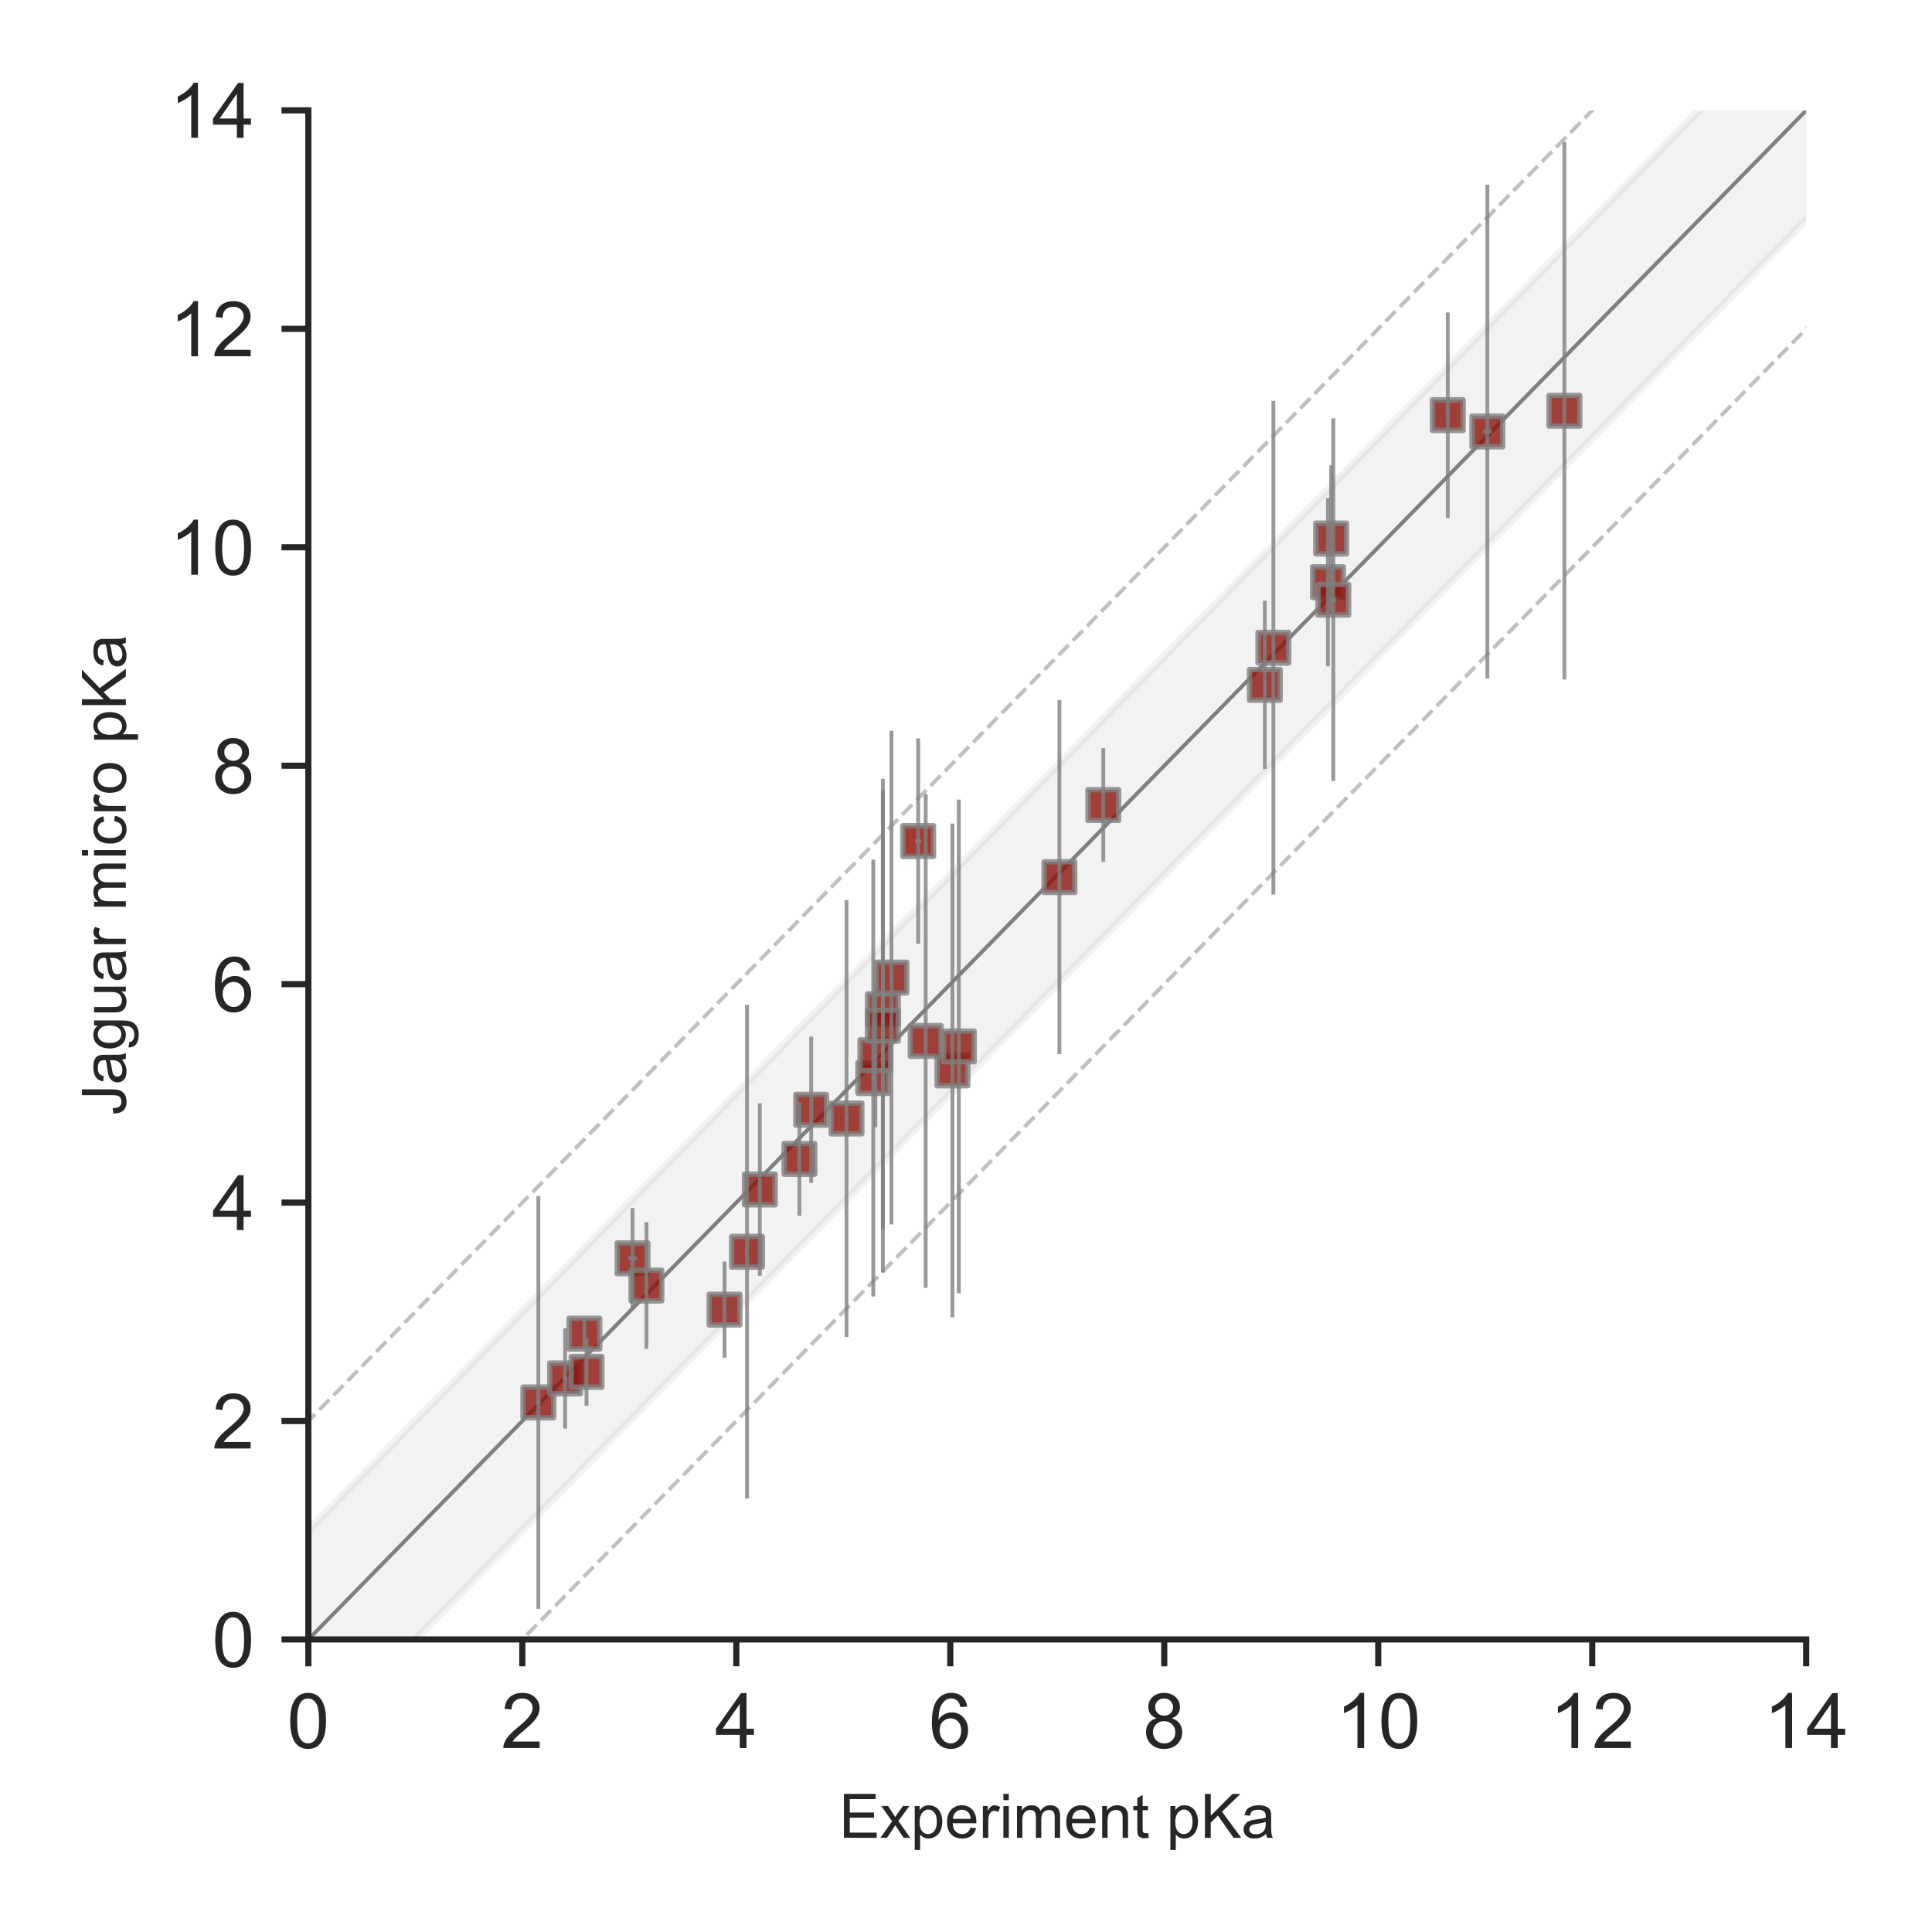 <?xml version="1.0" encoding="utf-8" standalone="no"?>
<!DOCTYPE svg PUBLIC "-//W3C//DTD SVG 1.1//EN"
  "http://www.w3.org/Graphics/SVG/1.1/DTD/svg11.dtd">
<!-- Created with matplotlib (http://matplotlib.org/) -->
<svg height="252pt" version="1.1" viewBox="0 0 252 252" width="252pt" xmlns="http://www.w3.org/2000/svg" xmlns:xlink="http://www.w3.org/1999/xlink">
 <defs>
  <style type="text/css">
*{stroke-linecap:butt;stroke-linejoin:round;}
  </style>
 </defs>
 <g id="figure_1">
  <g id="patch_1">
   <path d="M 0 252 
L 252 252 
L 252 0 
L 0 0 
z
" style="fill:#ffffff;"/>
  </g>
  <g id="axes_1">
   <g id="patch_2">
    <path d="M 40.22 213.843 
L 235.59 213.843 
L 235.59 14.4 
L 40.22 14.4 
z
" style="fill:#ffffff;"/>
   </g>
   <g id="line2d_1">
    <path clip-path="url(#pa2c36eb0a0)" d="M 1.862 253 
L 250.676 -1 
" style="fill:none;opacity:0.5;stroke:#000000;stroke-linecap:round;stroke-width:0.5;"/>
   </g>
   <g id="line2d_2">
    <path clip-path="url(#pa2c36eb0a0)" d="M -1 227.43 
L 222.766 -1 
" style="fill:none;opacity:0.5;stroke:#808080;stroke-dasharray:1.85,0.8;stroke-dashoffset:0;stroke-width:0.5;"/>
   </g>
   <g id="line2d_3">
    <path clip-path="url(#pa2c36eb0a0)" d="M 29.772 253 
L 253 25.119 
" style="fill:none;opacity:0.5;stroke:#808080;stroke-dasharray:1.85,0.8;stroke-dashoffset:0;stroke-width:0.5;"/>
   </g>
   <g id="PathCollection_1">
    <defs>
     <path d="M -2 2 
L 2 2 
L 2 -2 
L -2 -2 
z
" id="me12e7c50c7" style="stroke:#808080;stroke-opacity:0.8;stroke-width:0.7;"/>
    </defs>
    <g clip-path="url(#pa2c36eb0a0)">
     <use style="fill:#8c0800;fill-opacity:0.8;stroke:#808080;stroke-opacity:0.8;stroke-width:0.7;" x="173.211" xlink:href="#me12e7c50c7" y="75.942"/>
     <use style="fill:#8c0800;fill-opacity:0.8;stroke:#808080;stroke-opacity:0.8;stroke-width:0.7;" x="110.414" xlink:href="#me12e7c50c7" y="145.89"/>
     <use style="fill:#8c0800;fill-opacity:0.8;stroke:#808080;stroke-opacity:0.8;stroke-width:0.7;" x="138.184" xlink:href="#me12e7c50c7" y="114.406"/>
     <use style="fill:#8c0800;fill-opacity:0.8;stroke:#808080;stroke-opacity:0.8;stroke-width:0.7;" x="124.229" xlink:href="#me12e7c50c7" y="139.621"/>
     <use style="fill:#8c0800;fill-opacity:0.8;stroke:#808080;stroke-opacity:0.8;stroke-width:0.7;" x="104.273" xlink:href="#me12e7c50c7" y="151.161"/>
     <use style="fill:#8c0800;fill-opacity:0.8;stroke:#808080;stroke-opacity:0.8;stroke-width:0.7;" x="82.504" xlink:href="#me12e7c50c7" y="164.124"/>
     <use style="fill:#8c0800;fill-opacity:0.8;stroke:#808080;stroke-opacity:0.8;stroke-width:0.7;" x="204.052" xlink:href="#me12e7c50c7" y="53.576"/>
     <use style="fill:#8c0800;fill-opacity:0.8;stroke:#808080;stroke-opacity:0.8;stroke-width:0.7;" x="125.066" xlink:href="#me12e7c50c7" y="136.487"/>
     <use style="fill:#8c0800;fill-opacity:0.8;stroke:#808080;stroke-opacity:0.8;stroke-width:0.7;" x="99.11" xlink:href="#me12e7c50c7" y="155.149"/>
     <use style="fill:#8c0800;fill-opacity:0.8;stroke:#808080;stroke-opacity:0.8;stroke-width:0.7;" x="115.158" xlink:href="#me12e7c50c7" y="131.644"/>
     <use style="fill:#8c0800;fill-opacity:0.8;stroke:#808080;stroke-opacity:0.8;stroke-width:0.7;" x="166.094" xlink:href="#me12e7c50c7" y="84.49"/>
     <use style="fill:#8c0800;fill-opacity:0.8;stroke:#808080;stroke-opacity:0.8;stroke-width:0.7;" x="94.505" xlink:href="#me12e7c50c7" y="170.82"/>
     <use style="fill:#8c0800;fill-opacity:0.8;stroke:#808080;stroke-opacity:0.8;stroke-width:0.7;" x="113.902" xlink:href="#me12e7c50c7" y="140.619"/>
     <use style="fill:#8c0800;fill-opacity:0.8;stroke:#808080;stroke-opacity:0.8;stroke-width:0.7;" x="120.74" xlink:href="#me12e7c50c7" y="135.775"/>
     <use style="fill:#8c0800;fill-opacity:0.8;stroke:#808080;stroke-opacity:0.8;stroke-width:0.7;" x="76.224" xlink:href="#me12e7c50c7" y="173.954"/>
     <use style="fill:#8c0800;fill-opacity:0.8;stroke:#808080;stroke-opacity:0.8;stroke-width:0.7;" x="114.181" xlink:href="#me12e7c50c7" y="137.627"/>
     <use style="fill:#8c0800;fill-opacity:0.8;stroke:#808080;stroke-opacity:0.8;stroke-width:0.7;" x="105.808" xlink:href="#me12e7c50c7" y="144.75"/>
     <use style="fill:#8c0800;fill-opacity:0.8;stroke:#808080;stroke-opacity:0.8;stroke-width:0.7;" x="164.978" xlink:href="#me12e7c50c7" y="89.333"/>
     <use style="fill:#8c0800;fill-opacity:0.8;stroke:#808080;stroke-opacity:0.8;stroke-width:0.7;" x="115.158" xlink:href="#me12e7c50c7" y="133.781"/>
     <use style="fill:#8c0800;fill-opacity:0.8;stroke:#808080;stroke-opacity:0.8;stroke-width:0.7;" x="188.841" xlink:href="#me12e7c50c7" y="54.146"/>
     <use style="fill:#8c0800;fill-opacity:0.8;stroke:#808080;stroke-opacity:0.8;stroke-width:0.7;" x="84.318" xlink:href="#me12e7c50c7" y="167.686"/>
     <use style="fill:#8c0800;fill-opacity:0.8;stroke:#808080;stroke-opacity:0.8;stroke-width:0.7;" x="70.223" xlink:href="#me12e7c50c7" y="182.929"/>
     <use style="fill:#8c0800;fill-opacity:0.8;stroke:#808080;stroke-opacity:0.8;stroke-width:0.7;" x="173.909" xlink:href="#me12e7c50c7" y="78.222"/>
     <use style="fill:#8c0800;fill-opacity:0.8;stroke:#808080;stroke-opacity:0.8;stroke-width:0.7;" x="194.004" xlink:href="#me12e7c50c7" y="56.283"/>
     <use style="fill:#8c0800;fill-opacity:0.8;stroke:#808080;stroke-opacity:0.8;stroke-width:0.7;" x="173.63" xlink:href="#me12e7c50c7" y="70.244"/>
     <use style="fill:#8c0800;fill-opacity:0.8;stroke:#808080;stroke-opacity:0.8;stroke-width:0.7;" x="119.763" xlink:href="#me12e7c50c7" y="109.705"/>
     <use style="fill:#8c0800;fill-opacity:0.8;stroke:#808080;stroke-opacity:0.8;stroke-width:0.7;" x="97.436" xlink:href="#me12e7c50c7" y="163.27"/>
     <use style="fill:#8c0800;fill-opacity:0.8;stroke:#808080;stroke-opacity:0.8;stroke-width:0.7;" x="73.712" xlink:href="#me12e7c50c7" y="179.795"/>
     <use style="fill:#8c0800;fill-opacity:0.8;stroke:#808080;stroke-opacity:0.8;stroke-width:0.7;" x="143.906" xlink:href="#me12e7c50c7" y="105.004"/>
     <use style="fill:#8c0800;fill-opacity:0.8;stroke:#808080;stroke-opacity:0.8;stroke-width:0.7;" x="116.275" xlink:href="#me12e7c50c7" y="127.512"/>
     <use style="fill:#8c0800;fill-opacity:0.8;stroke:#808080;stroke-opacity:0.8;stroke-width:0.7;" x="76.503" xlink:href="#me12e7c50c7" y="178.94"/>
    </g>
   </g>
   <g id="matplotlib.axis_1">
    <g id="xtick_1">
     <g id="line2d_4">
      <defs>
       <path d="M 0 0 
L 0 3.5 
" id="m6b77570df9" style="stroke:#262626;stroke-width:0.8;"/>
      </defs>
      <g>
       <use style="fill:#262626;stroke:#262626;stroke-width:0.8;" x="40.22" xlink:href="#m6b77570df9" y="213.843"/>
      </g>
     </g>
     <g id="text_1">
      <!-- 0 -->
      <defs>
       <path d="M 4.156 35.297 
Q 4.156 48 6.766 55.734 
Q 9.375 63.484 14.516 67.672 
Q 19.672 71.875 27.484 71.875 
Q 33.25 71.875 37.594 69.547 
Q 41.938 67.234 44.766 62.859 
Q 47.609 58.5 49.219 52.219 
Q 50.828 45.953 50.828 35.297 
Q 50.828 22.703 48.234 14.969 
Q 45.656 7.234 40.5 3 
Q 35.359 -1.219 27.484 -1.219 
Q 17.141 -1.219 11.234 6.203 
Q 4.156 15.141 4.156 35.297 
z
M 13.188 35.297 
Q 13.188 17.672 17.312 11.828 
Q 21.438 6 27.484 6 
Q 33.547 6 37.672 11.859 
Q 41.797 17.719 41.797 35.297 
Q 41.797 52.984 37.672 58.781 
Q 33.547 64.594 27.391 64.594 
Q 21.344 64.594 17.719 59.469 
Q 13.188 52.938 13.188 35.297 
z
" id="ArialMT-30"/>
      </defs>
      <g style="fill:#262626;" transform="translate(37.44 228)scale(0.1 -0.1)">
       <use xlink:href="#ArialMT-30"/>
      </g>
     </g>
    </g>
    <g id="xtick_2">
     <g id="line2d_5">
      <g>
       <use style="fill:#262626;stroke:#262626;stroke-width:0.8;" x="68.13" xlink:href="#m6b77570df9" y="213.843"/>
      </g>
     </g>
     <g id="text_2">
      <!-- 2 -->
      <defs>
       <path d="M 50.344 8.453 
L 50.344 0 
L 3.031 0 
Q 2.938 3.172 4.047 6.109 
Q 5.859 10.938 9.828 15.625 
Q 13.812 20.312 21.344 26.469 
Q 33.016 36.031 37.109 41.625 
Q 41.219 47.219 41.219 52.203 
Q 41.219 57.422 37.469 61 
Q 33.734 64.594 27.734 64.594 
Q 21.391 64.594 17.578 60.781 
Q 13.766 56.984 13.719 50.25 
L 4.688 51.172 
Q 5.609 61.281 11.656 66.578 
Q 17.719 71.875 27.938 71.875 
Q 38.234 71.875 44.234 66.156 
Q 50.25 60.453 50.25 52 
Q 50.25 47.703 48.484 43.547 
Q 46.734 39.406 42.656 34.812 
Q 38.578 30.219 29.109 22.219 
Q 21.188 15.578 18.938 13.203 
Q 16.703 10.844 15.234 8.453 
z
" id="ArialMT-32"/>
      </defs>
      <g style="fill:#262626;" transform="translate(65.35 228)scale(0.1 -0.1)">
       <use xlink:href="#ArialMT-32"/>
      </g>
     </g>
    </g>
    <g id="xtick_3">
     <g id="line2d_6">
      <g>
       <use style="fill:#262626;stroke:#262626;stroke-width:0.8;" x="96.04" xlink:href="#m6b77570df9" y="213.843"/>
      </g>
     </g>
     <g id="text_3">
      <!-- 4 -->
      <defs>
       <path d="M 32.328 0 
L 32.328 17.141 
L 1.266 17.141 
L 1.266 25.203 
L 33.938 71.578 
L 41.109 71.578 
L 41.109 25.203 
L 50.781 25.203 
L 50.781 17.141 
L 41.109 17.141 
L 41.109 0 
z
M 32.328 25.203 
L 32.328 57.469 
L 9.906 25.203 
z
" id="ArialMT-34"/>
      </defs>
      <g style="fill:#262626;" transform="translate(93.26 228)scale(0.1 -0.1)">
       <use xlink:href="#ArialMT-34"/>
      </g>
     </g>
    </g>
    <g id="xtick_4">
     <g id="line2d_7">
      <g>
       <use style="fill:#262626;stroke:#262626;stroke-width:0.8;" x="123.95" xlink:href="#m6b77570df9" y="213.843"/>
      </g>
     </g>
     <g id="text_4">
      <!-- 6 -->
      <defs>
       <path d="M 49.75 54.047 
L 41.016 53.375 
Q 39.844 58.547 37.703 60.891 
Q 34.125 64.656 28.906 64.656 
Q 24.703 64.656 21.531 62.312 
Q 17.391 59.281 14.984 53.469 
Q 12.594 47.656 12.5 36.922 
Q 15.672 41.75 20.266 44.094 
Q 24.859 46.438 29.891 46.438 
Q 38.672 46.438 44.844 39.969 
Q 51.031 33.5 51.031 23.25 
Q 51.031 16.5 48.125 10.719 
Q 45.219 4.938 40.141 1.859 
Q 35.062 -1.219 28.609 -1.219 
Q 17.625 -1.219 10.688 6.859 
Q 3.766 14.938 3.766 33.5 
Q 3.766 54.25 11.422 63.672 
Q 18.109 71.875 29.438 71.875 
Q 37.891 71.875 43.281 67.141 
Q 48.688 62.406 49.75 54.047 
z
M 13.875 23.188 
Q 13.875 18.656 15.797 14.5 
Q 17.719 10.359 21.188 8.172 
Q 24.656 6 28.469 6 
Q 34.031 6 38.031 10.484 
Q 42.047 14.984 42.047 22.703 
Q 42.047 30.125 38.078 34.391 
Q 34.125 38.672 28.125 38.672 
Q 22.172 38.672 18.016 34.391 
Q 13.875 30.125 13.875 23.188 
z
" id="ArialMT-36"/>
      </defs>
      <g style="fill:#262626;" transform="translate(121.17 228)scale(0.1 -0.1)">
       <use xlink:href="#ArialMT-36"/>
      </g>
     </g>
    </g>
    <g id="xtick_5">
     <g id="line2d_8">
      <g>
       <use style="fill:#262626;stroke:#262626;stroke-width:0.8;" x="151.86" xlink:href="#m6b77570df9" y="213.843"/>
      </g>
     </g>
     <g id="text_5">
      <!-- 8 -->
      <defs>
       <path d="M 17.672 38.812 
Q 12.203 40.828 9.562 44.531 
Q 6.938 48.25 6.938 53.422 
Q 6.938 61.234 12.547 66.547 
Q 18.172 71.875 27.484 71.875 
Q 36.859 71.875 42.578 66.422 
Q 48.297 60.984 48.297 53.172 
Q 48.297 48.188 45.672 44.5 
Q 43.062 40.828 37.75 38.812 
Q 44.344 36.672 47.781 31.875 
Q 51.219 27.094 51.219 20.453 
Q 51.219 11.281 44.719 5.031 
Q 38.234 -1.219 27.641 -1.219 
Q 17.047 -1.219 10.547 5.047 
Q 4.047 11.328 4.047 20.703 
Q 4.047 27.688 7.594 32.391 
Q 11.141 37.109 17.672 38.812 
z
M 15.922 53.719 
Q 15.922 48.641 19.188 45.406 
Q 22.469 42.188 27.688 42.188 
Q 32.766 42.188 36.016 45.375 
Q 39.266 48.578 39.266 53.219 
Q 39.266 58.062 35.906 61.359 
Q 32.562 64.656 27.594 64.656 
Q 22.562 64.656 19.234 61.422 
Q 15.922 58.203 15.922 53.719 
z
M 13.094 20.656 
Q 13.094 16.891 14.875 13.375 
Q 16.656 9.859 20.172 7.922 
Q 23.688 6 27.734 6 
Q 34.031 6 38.125 10.047 
Q 42.234 14.109 42.234 20.359 
Q 42.234 26.703 38.016 30.859 
Q 33.797 35.016 27.438 35.016 
Q 21.234 35.016 17.156 30.906 
Q 13.094 26.812 13.094 20.656 
z
" id="ArialMT-38"/>
      </defs>
      <g style="fill:#262626;" transform="translate(149.08 228)scale(0.1 -0.1)">
       <use xlink:href="#ArialMT-38"/>
      </g>
     </g>
    </g>
    <g id="xtick_6">
     <g id="line2d_9">
      <g>
       <use style="fill:#262626;stroke:#262626;stroke-width:0.8;" x="179.77" xlink:href="#m6b77570df9" y="213.843"/>
      </g>
     </g>
     <g id="text_6">
      <!-- 10 -->
      <defs>
       <path d="M 37.25 0 
L 28.469 0 
L 28.469 56 
Q 25.297 52.984 20.141 49.953 
Q 14.984 46.922 10.891 45.406 
L 10.891 53.906 
Q 18.266 57.375 23.781 62.297 
Q 29.297 67.234 31.594 71.875 
L 37.25 71.875 
z
" id="ArialMT-31"/>
      </defs>
      <g style="fill:#262626;" transform="translate(174.209 228)scale(0.1 -0.1)">
       <use xlink:href="#ArialMT-31"/>
       <use x="55.615" xlink:href="#ArialMT-30"/>
      </g>
     </g>
    </g>
    <g id="xtick_7">
     <g id="line2d_10">
      <g>
       <use style="fill:#262626;stroke:#262626;stroke-width:0.8;" x="207.68" xlink:href="#m6b77570df9" y="213.843"/>
      </g>
     </g>
     <g id="text_7">
      <!-- 12 -->
      <g style="fill:#262626;" transform="translate(202.119 228)scale(0.1 -0.1)">
       <use xlink:href="#ArialMT-31"/>
       <use x="55.615" xlink:href="#ArialMT-32"/>
      </g>
     </g>
    </g>
    <g id="xtick_8">
     <g id="line2d_11">
      <g>
       <use style="fill:#262626;stroke:#262626;stroke-width:0.8;" x="235.59" xlink:href="#m6b77570df9" y="213.843"/>
      </g>
     </g>
     <g id="text_8">
      <!-- 14 -->
      <g style="fill:#262626;" transform="translate(230.029 228)scale(0.1 -0.1)">
       <use xlink:href="#ArialMT-31"/>
       <use x="55.615" xlink:href="#ArialMT-34"/>
      </g>
     </g>
    </g>
    <g id="text_9">
     <!-- Experiment pKa -->
     <defs>
      <path d="M 7.906 0 
L 7.906 71.578 
L 59.672 71.578 
L 59.672 63.141 
L 17.391 63.141 
L 17.391 41.219 
L 56.984 41.219 
L 56.984 32.812 
L 17.391 32.812 
L 17.391 8.453 
L 61.328 8.453 
L 61.328 0 
z
" id="ArialMT-45"/>
      <path d="M 0.734 0 
L 19.672 26.953 
L 2.156 51.859 
L 13.141 51.859 
L 21.094 39.703 
Q 23.344 36.234 24.703 33.891 
Q 26.859 37.109 28.656 39.594 
L 37.406 51.859 
L 47.906 51.859 
L 29.984 27.438 
L 49.266 0 
L 38.484 0 
L 27.828 16.109 
L 25 20.453 
L 11.375 0 
z
" id="ArialMT-78"/>
      <path d="M 6.594 -19.875 
L 6.594 51.859 
L 14.594 51.859 
L 14.594 45.125 
Q 17.438 49.078 21 51.047 
Q 24.562 53.031 29.641 53.031 
Q 36.281 53.031 41.359 49.609 
Q 46.438 46.188 49.016 39.953 
Q 51.609 33.734 51.609 26.312 
Q 51.609 18.359 48.75 11.984 
Q 45.906 5.609 40.453 2.219 
Q 35.016 -1.172 29 -1.172 
Q 24.609 -1.172 21.109 0.688 
Q 17.625 2.547 15.375 5.375 
L 15.375 -19.875 
z
M 14.547 25.641 
Q 14.547 15.625 18.594 10.844 
Q 22.656 6.062 28.422 6.062 
Q 34.281 6.062 38.453 11.016 
Q 42.625 15.969 42.625 26.375 
Q 42.625 36.281 38.547 41.203 
Q 34.469 46.141 28.812 46.141 
Q 23.188 46.141 18.859 40.891 
Q 14.547 35.641 14.547 25.641 
z
" id="ArialMT-70"/>
      <path d="M 42.094 16.703 
L 51.172 15.578 
Q 49.031 7.625 43.219 3.219 
Q 37.406 -1.172 28.375 -1.172 
Q 17 -1.172 10.328 5.828 
Q 3.656 12.844 3.656 25.484 
Q 3.656 38.578 10.391 45.797 
Q 17.141 53.031 27.875 53.031 
Q 38.281 53.031 44.875 45.953 
Q 51.469 38.875 51.469 26.031 
Q 51.469 25.25 51.422 23.688 
L 12.75 23.688 
Q 13.234 15.141 17.578 10.594 
Q 21.922 6.062 28.422 6.062 
Q 33.25 6.062 36.672 8.594 
Q 40.094 11.141 42.094 16.703 
z
M 13.234 30.906 
L 42.188 30.906 
Q 41.609 37.453 38.875 40.719 
Q 34.672 45.797 27.984 45.797 
Q 21.922 45.797 17.797 41.75 
Q 13.672 37.703 13.234 30.906 
z
" id="ArialMT-65"/>
      <path d="M 6.5 0 
L 6.5 51.859 
L 14.406 51.859 
L 14.406 44 
Q 17.438 49.516 20 51.266 
Q 22.562 53.031 25.641 53.031 
Q 30.078 53.031 34.672 50.203 
L 31.641 42.047 
Q 28.422 43.953 25.203 43.953 
Q 22.312 43.953 20.016 42.219 
Q 17.719 40.484 16.75 37.406 
Q 15.281 32.719 15.281 27.156 
L 15.281 0 
z
" id="ArialMT-72"/>
      <path d="M 6.641 61.469 
L 6.641 71.578 
L 15.438 71.578 
L 15.438 61.469 
z
M 6.641 0 
L 6.641 51.859 
L 15.438 51.859 
L 15.438 0 
z
" id="ArialMT-69"/>
      <path d="M 6.594 0 
L 6.594 51.859 
L 14.453 51.859 
L 14.453 44.578 
Q 16.891 48.391 20.938 50.703 
Q 25 53.031 30.172 53.031 
Q 35.938 53.031 39.625 50.641 
Q 43.312 48.25 44.828 43.953 
Q 50.984 53.031 60.844 53.031 
Q 68.562 53.031 72.703 48.75 
Q 76.859 44.484 76.859 35.594 
L 76.859 0 
L 68.109 0 
L 68.109 32.672 
Q 68.109 37.938 67.25 40.25 
Q 66.406 42.578 64.156 43.984 
Q 61.922 45.406 58.891 45.406 
Q 53.422 45.406 49.797 41.766 
Q 46.188 38.141 46.188 30.125 
L 46.188 0 
L 37.406 0 
L 37.406 33.688 
Q 37.406 39.547 35.25 42.469 
Q 33.109 45.406 28.219 45.406 
Q 24.516 45.406 21.359 43.453 
Q 18.219 41.5 16.797 37.734 
Q 15.375 33.984 15.375 26.906 
L 15.375 0 
z
" id="ArialMT-6d"/>
      <path d="M 6.594 0 
L 6.594 51.859 
L 14.5 51.859 
L 14.5 44.484 
Q 20.219 53.031 31 53.031 
Q 35.688 53.031 39.625 51.344 
Q 43.562 49.656 45.516 46.922 
Q 47.469 44.188 48.25 40.438 
Q 48.734 37.984 48.734 31.891 
L 48.734 0 
L 39.938 0 
L 39.938 31.547 
Q 39.938 36.922 38.906 39.578 
Q 37.891 42.234 35.281 43.812 
Q 32.672 45.406 29.156 45.406 
Q 23.531 45.406 19.453 41.844 
Q 15.375 38.281 15.375 28.328 
L 15.375 0 
z
" id="ArialMT-6e"/>
      <path d="M 25.781 7.859 
L 27.047 0.094 
Q 23.344 -0.688 20.406 -0.688 
Q 15.625 -0.688 12.984 0.828 
Q 10.359 2.344 9.281 4.812 
Q 8.203 7.281 8.203 15.188 
L 8.203 45.016 
L 1.766 45.016 
L 1.766 51.859 
L 8.203 51.859 
L 8.203 64.703 
L 16.938 69.969 
L 16.938 51.859 
L 25.781 51.859 
L 25.781 45.016 
L 16.938 45.016 
L 16.938 14.703 
Q 16.938 10.938 17.406 9.859 
Q 17.875 8.797 18.922 8.156 
Q 19.969 7.516 21.922 7.516 
Q 23.391 7.516 25.781 7.859 
z
" id="ArialMT-74"/>
      <path id="ArialMT-20"/>
      <path d="M 7.328 0 
L 7.328 71.578 
L 16.797 71.578 
L 16.797 36.078 
L 52.344 71.578 
L 65.188 71.578 
L 35.156 42.578 
L 66.5 0 
L 54 0 
L 28.516 36.234 
L 16.797 24.812 
L 16.797 0 
z
" id="ArialMT-4b"/>
      <path d="M 40.438 6.391 
Q 35.547 2.25 31.031 0.531 
Q 26.516 -1.172 21.344 -1.172 
Q 12.797 -1.172 8.203 3 
Q 3.609 7.172 3.609 13.672 
Q 3.609 17.484 5.344 20.625 
Q 7.078 23.781 9.891 25.688 
Q 12.703 27.594 16.219 28.562 
Q 18.797 29.25 24.031 29.891 
Q 34.672 31.156 39.703 32.906 
Q 39.75 34.719 39.75 35.203 
Q 39.75 40.578 37.25 42.781 
Q 33.891 45.75 27.25 45.75 
Q 21.047 45.75 18.094 43.578 
Q 15.141 41.406 13.719 35.891 
L 5.125 37.062 
Q 6.297 42.578 8.984 45.969 
Q 11.672 49.359 16.75 51.188 
Q 21.828 53.031 28.516 53.031 
Q 35.156 53.031 39.297 51.469 
Q 43.453 49.906 45.406 47.531 
Q 47.359 45.172 48.141 41.547 
Q 48.578 39.312 48.578 33.453 
L 48.578 21.734 
Q 48.578 9.469 49.141 6.219 
Q 49.703 2.984 51.375 0 
L 42.188 0 
Q 40.828 2.734 40.438 6.391 
z
M 39.703 26.031 
Q 34.906 24.078 25.344 22.703 
Q 19.922 21.922 17.672 20.938 
Q 15.438 19.969 14.203 18.094 
Q 12.984 16.219 12.984 13.922 
Q 12.984 10.406 15.641 8.062 
Q 18.312 5.719 23.438 5.719 
Q 28.516 5.719 32.469 7.938 
Q 36.422 10.156 38.281 14.016 
Q 39.703 17 39.703 22.797 
z
" id="ArialMT-61"/>
     </defs>
     <g style="fill:#262626;" transform="translate(109.448 239.714)scale(0.08 -0.08)">
      <use xlink:href="#ArialMT-45"/>
      <use x="66.699" xlink:href="#ArialMT-78"/>
      <use x="116.699" xlink:href="#ArialMT-70"/>
      <use x="172.314" xlink:href="#ArialMT-65"/>
      <use x="227.93" xlink:href="#ArialMT-72"/>
      <use x="261.23" xlink:href="#ArialMT-69"/>
      <use x="283.447" xlink:href="#ArialMT-6d"/>
      <use x="366.748" xlink:href="#ArialMT-65"/>
      <use x="422.363" xlink:href="#ArialMT-6e"/>
      <use x="477.979" xlink:href="#ArialMT-74"/>
      <use x="505.762" xlink:href="#ArialMT-20"/>
      <use x="533.545" xlink:href="#ArialMT-70"/>
      <use x="589.16" xlink:href="#ArialMT-4b"/>
      <use x="655.859" xlink:href="#ArialMT-61"/>
     </g>
    </g>
   </g>
   <g id="matplotlib.axis_2">
    <g id="ytick_1">
     <g id="line2d_12">
      <defs>
       <path d="M 0 0 
L -3.5 0 
" id="mb0c5a9097d" style="stroke:#262626;stroke-width:0.8;"/>
      </defs>
      <g>
       <use style="fill:#262626;stroke:#262626;stroke-width:0.8;" x="40.22" xlink:href="#mb0c5a9097d" y="213.843"/>
      </g>
     </g>
     <g id="text_10">
      <!-- 0 -->
      <g style="fill:#262626;" transform="translate(27.659 217.421)scale(0.1 -0.1)">
       <use xlink:href="#ArialMT-30"/>
      </g>
     </g>
    </g>
    <g id="ytick_2">
     <g id="line2d_13">
      <g>
       <use style="fill:#262626;stroke:#262626;stroke-width:0.8;" x="40.22" xlink:href="#mb0c5a9097d" y="185.351"/>
      </g>
     </g>
     <g id="text_11">
      <!-- 2 -->
      <g style="fill:#262626;" transform="translate(27.659 188.93)scale(0.1 -0.1)">
       <use xlink:href="#ArialMT-32"/>
      </g>
     </g>
    </g>
    <g id="ytick_3">
     <g id="line2d_14">
      <g>
       <use style="fill:#262626;stroke:#262626;stroke-width:0.8;" x="40.22" xlink:href="#mb0c5a9097d" y="156.859"/>
      </g>
     </g>
     <g id="text_12">
      <!-- 4 -->
      <g style="fill:#262626;" transform="translate(27.659 160.438)scale(0.1 -0.1)">
       <use xlink:href="#ArialMT-34"/>
      </g>
     </g>
    </g>
    <g id="ytick_4">
     <g id="line2d_15">
      <g>
       <use style="fill:#262626;stroke:#262626;stroke-width:0.8;" x="40.22" xlink:href="#mb0c5a9097d" y="128.367"/>
      </g>
     </g>
     <g id="text_13">
      <!-- 6 -->
      <g style="fill:#262626;" transform="translate(27.659 131.946)scale(0.1 -0.1)">
       <use xlink:href="#ArialMT-36"/>
      </g>
     </g>
    </g>
    <g id="ytick_5">
     <g id="line2d_16">
      <g>
       <use style="fill:#262626;stroke:#262626;stroke-width:0.8;" x="40.22" xlink:href="#mb0c5a9097d" y="99.875"/>
      </g>
     </g>
     <g id="text_14">
      <!-- 8 -->
      <g style="fill:#262626;" transform="translate(27.659 103.454)scale(0.1 -0.1)">
       <use xlink:href="#ArialMT-38"/>
      </g>
     </g>
    </g>
    <g id="ytick_6">
     <g id="line2d_17">
      <g>
       <use style="fill:#262626;stroke:#262626;stroke-width:0.8;" x="40.22" xlink:href="#mb0c5a9097d" y="71.384"/>
      </g>
     </g>
     <g id="text_15">
      <!-- 10 -->
      <g style="fill:#262626;" transform="translate(22.098 74.962)scale(0.1 -0.1)">
       <use xlink:href="#ArialMT-31"/>
       <use x="55.615" xlink:href="#ArialMT-30"/>
      </g>
     </g>
    </g>
    <g id="ytick_7">
     <g id="line2d_18">
      <g>
       <use style="fill:#262626;stroke:#262626;stroke-width:0.8;" x="40.22" xlink:href="#mb0c5a9097d" y="42.892"/>
      </g>
     </g>
     <g id="text_16">
      <!-- 12 -->
      <g style="fill:#262626;" transform="translate(22.098 46.471)scale(0.1 -0.1)">
       <use xlink:href="#ArialMT-31"/>
       <use x="55.615" xlink:href="#ArialMT-32"/>
      </g>
     </g>
    </g>
    <g id="ytick_8">
     <g id="line2d_19">
      <g>
       <use style="fill:#262626;stroke:#262626;stroke-width:0.8;" x="40.22" xlink:href="#mb0c5a9097d" y="14.4"/>
      </g>
     </g>
     <g id="text_17">
      <!-- 14 -->
      <g style="fill:#262626;" transform="translate(22.098 17.979)scale(0.1 -0.1)">
       <use xlink:href="#ArialMT-31"/>
       <use x="55.615" xlink:href="#ArialMT-34"/>
      </g>
     </g>
    </g>
    <g id="text_18">
     <!-- Jaguar micro pKa -->
     <defs>
      <path d="M 2.875 20.312 
L 11.422 21.484 
Q 11.766 13.281 14.5 10.25 
Q 17.234 7.234 22.078 7.234 
Q 25.641 7.234 28.219 8.859 
Q 30.812 10.5 31.781 13.297 
Q 32.766 16.109 32.766 22.266 
L 32.766 71.578 
L 42.234 71.578 
L 42.234 22.797 
Q 42.234 13.812 40.062 8.875 
Q 37.891 3.953 33.172 1.359 
Q 28.469 -1.219 22.125 -1.219 
Q 12.703 -1.219 7.688 4.203 
Q 2.688 9.625 2.875 20.312 
z
" id="ArialMT-4a"/>
      <path d="M 4.984 -4.297 
L 13.531 -5.562 
Q 14.062 -9.516 16.5 -11.328 
Q 19.781 -13.766 25.438 -13.766 
Q 31.547 -13.766 34.859 -11.328 
Q 38.188 -8.891 39.359 -4.5 
Q 40.047 -1.812 39.984 6.781 
Q 34.234 0 25.641 0 
Q 14.938 0 9.078 7.719 
Q 3.219 15.438 3.219 26.219 
Q 3.219 33.641 5.906 39.906 
Q 8.594 46.188 13.688 49.609 
Q 18.797 53.031 25.688 53.031 
Q 34.859 53.031 40.828 45.609 
L 40.828 51.859 
L 48.922 51.859 
L 48.922 7.031 
Q 48.922 -5.078 46.453 -10.125 
Q 44 -15.188 38.641 -18.109 
Q 33.297 -21.047 25.484 -21.047 
Q 16.219 -21.047 10.5 -16.875 
Q 4.781 -12.703 4.984 -4.297 
z
M 12.25 26.859 
Q 12.25 16.656 16.297 11.969 
Q 20.359 7.281 26.469 7.281 
Q 32.516 7.281 36.609 11.938 
Q 40.719 16.609 40.719 26.562 
Q 40.719 36.078 36.5 40.906 
Q 32.281 45.75 26.312 45.75 
Q 20.453 45.75 16.344 40.984 
Q 12.25 36.234 12.25 26.859 
z
" id="ArialMT-67"/>
      <path d="M 40.578 0 
L 40.578 7.625 
Q 34.516 -1.172 24.125 -1.172 
Q 19.531 -1.172 15.547 0.578 
Q 11.578 2.344 9.641 5 
Q 7.719 7.672 6.938 11.531 
Q 6.391 14.109 6.391 19.734 
L 6.391 51.859 
L 15.188 51.859 
L 15.188 23.094 
Q 15.188 16.219 15.719 13.812 
Q 16.547 10.359 19.234 8.375 
Q 21.922 6.391 25.875 6.391 
Q 29.828 6.391 33.297 8.422 
Q 36.766 10.453 38.203 13.938 
Q 39.656 17.438 39.656 24.078 
L 39.656 51.859 
L 48.438 51.859 
L 48.438 0 
z
" id="ArialMT-75"/>
      <path d="M 40.438 19 
L 49.078 17.875 
Q 47.656 8.938 41.812 3.875 
Q 35.984 -1.172 27.484 -1.172 
Q 16.844 -1.172 10.375 5.781 
Q 3.906 12.75 3.906 25.734 
Q 3.906 34.125 6.688 40.422 
Q 9.469 46.734 15.156 49.875 
Q 20.844 53.031 27.547 53.031 
Q 35.984 53.031 41.359 48.75 
Q 46.734 44.484 48.25 36.625 
L 39.703 35.297 
Q 38.484 40.531 35.375 43.156 
Q 32.281 45.797 27.875 45.797 
Q 21.234 45.797 17.078 41.031 
Q 12.938 36.281 12.938 25.984 
Q 12.938 15.531 16.938 10.797 
Q 20.953 6.062 27.391 6.062 
Q 32.562 6.062 36.031 9.234 
Q 39.5 12.406 40.438 19 
z
" id="ArialMT-63"/>
      <path d="M 3.328 25.922 
Q 3.328 40.328 11.328 47.266 
Q 18.016 53.031 27.641 53.031 
Q 38.328 53.031 45.109 46.016 
Q 51.906 39.016 51.906 26.656 
Q 51.906 16.656 48.906 10.906 
Q 45.906 5.172 40.156 2 
Q 34.422 -1.172 27.641 -1.172 
Q 16.75 -1.172 10.031 5.812 
Q 3.328 12.797 3.328 25.922 
z
M 12.359 25.922 
Q 12.359 15.969 16.703 11.016 
Q 21.047 6.062 27.641 6.062 
Q 34.188 6.062 38.531 11.031 
Q 42.875 16.016 42.875 26.219 
Q 42.875 35.844 38.5 40.797 
Q 34.125 45.75 27.641 45.75 
Q 21.047 45.75 16.703 40.812 
Q 12.359 35.891 12.359 25.922 
z
" id="ArialMT-6f"/>
     </defs>
     <g style="fill:#262626;" transform="translate(16.414 145.467)rotate(-90)scale(0.08 -0.08)">
      <use xlink:href="#ArialMT-4a"/>
      <use x="50" xlink:href="#ArialMT-61"/>
      <use x="105.615" xlink:href="#ArialMT-67"/>
      <use x="161.23" xlink:href="#ArialMT-75"/>
      <use x="216.846" xlink:href="#ArialMT-61"/>
      <use x="272.461" xlink:href="#ArialMT-72"/>
      <use x="305.762" xlink:href="#ArialMT-20"/>
      <use x="333.545" xlink:href="#ArialMT-6d"/>
      <use x="416.846" xlink:href="#ArialMT-69"/>
      <use x="439.062" xlink:href="#ArialMT-63"/>
      <use x="489.062" xlink:href="#ArialMT-72"/>
      <use x="522.363" xlink:href="#ArialMT-6f"/>
      <use x="577.979" xlink:href="#ArialMT-20"/>
      <use x="605.762" xlink:href="#ArialMT-70"/>
      <use x="661.377" xlink:href="#ArialMT-4b"/>
      <use x="728.076" xlink:href="#ArialMT-61"/>
     </g>
    </g>
   </g>
   <g id="LineCollection_1">
    <path clip-path="url(#pa2c36eb0a0)" d="M 173.072 75.942 
L 173.351 75.942 
" style="fill:none;stroke:#808080;stroke-opacity:0.8;stroke-width:0.5;"/>
    <path clip-path="url(#pa2c36eb0a0)" d="M 110.274 145.89 
L 110.553 145.89 
" style="fill:none;stroke:#808080;stroke-opacity:0.8;stroke-width:0.5;"/>
    <path clip-path="url(#pa2c36eb0a0)" d="M 138.045 114.406 
L 138.324 114.406 
" style="fill:none;stroke:#808080;stroke-opacity:0.8;stroke-width:0.5;"/>
    <path clip-path="url(#pa2c36eb0a0)" d="M 124.09 139.621 
L 124.369 139.621 
" style="fill:none;stroke:#808080;stroke-opacity:0.8;stroke-width:0.5;"/>
    <path clip-path="url(#pa2c36eb0a0)" d="M 104.134 151.161 
L 104.413 151.161 
" style="fill:none;stroke:#808080;stroke-opacity:0.8;stroke-width:0.5;"/>
    <path clip-path="url(#pa2c36eb0a0)" d="M 81.945 164.124 
L 83.062 164.124 
" style="fill:none;stroke:#808080;stroke-opacity:0.8;stroke-width:0.5;"/>
    <path clip-path="url(#pa2c36eb0a0)" d="M 203.912 53.576 
L 204.191 53.576 
" style="fill:none;stroke:#808080;stroke-opacity:0.8;stroke-width:0.5;"/>
    <path clip-path="url(#pa2c36eb0a0)" d="M 124.927 136.487 
L 125.206 136.487 
" style="fill:none;stroke:#808080;stroke-opacity:0.8;stroke-width:0.5;"/>
    <path clip-path="url(#pa2c36eb0a0)" d="M 98.971 155.149 
L 99.25 155.149 
" style="fill:none;stroke:#808080;stroke-opacity:0.8;stroke-width:0.5;"/>
    <path clip-path="url(#pa2c36eb0a0)" d="M 115.019 131.644 
L 115.298 131.644 
" style="fill:none;stroke:#808080;stroke-opacity:0.8;stroke-width:0.5;"/>
    <path clip-path="url(#pa2c36eb0a0)" d="M 165.955 84.49 
L 166.234 84.49 
" style="fill:none;stroke:#808080;stroke-opacity:0.8;stroke-width:0.5;"/>
    <path clip-path="url(#pa2c36eb0a0)" d="M 94.365 170.82 
L 94.644 170.82 
" style="fill:none;stroke:#808080;stroke-opacity:0.8;stroke-width:0.5;"/>
    <path clip-path="url(#pa2c36eb0a0)" d="M 113.763 140.619 
L 114.042 140.619 
" style="fill:none;stroke:#808080;stroke-opacity:0.8;stroke-width:0.5;"/>
    <path clip-path="url(#pa2c36eb0a0)" d="M 120.601 135.775 
L 120.88 135.775 
" style="fill:none;stroke:#808080;stroke-opacity:0.8;stroke-width:0.5;"/>
    <path clip-path="url(#pa2c36eb0a0)" d="M 76.084 173.954 
L 76.363 173.954 
" style="fill:none;stroke:#808080;stroke-opacity:0.8;stroke-width:0.5;"/>
    <path clip-path="url(#pa2c36eb0a0)" d="M 114.042 137.627 
L 114.321 137.627 
" style="fill:none;stroke:#808080;stroke-opacity:0.8;stroke-width:0.5;"/>
    <path clip-path="url(#pa2c36eb0a0)" d="M 105.669 144.75 
L 105.948 144.75 
" style="fill:none;stroke:#808080;stroke-opacity:0.8;stroke-width:0.5;"/>
    <path clip-path="url(#pa2c36eb0a0)" d="M 164.838 89.333 
L 165.117 89.333 
" style="fill:none;stroke:#808080;stroke-opacity:0.8;stroke-width:0.5;"/>
    <path clip-path="url(#pa2c36eb0a0)" d="M 115.019 133.781 
L 115.298 133.781 
" style="fill:none;stroke:#808080;stroke-opacity:0.8;stroke-width:0.5;"/>
    <path clip-path="url(#pa2c36eb0a0)" d="M 188.701 54.146 
L 188.98 54.146 
" style="fill:none;stroke:#808080;stroke-opacity:0.8;stroke-width:0.5;"/>
    <path clip-path="url(#pa2c36eb0a0)" d="M 84.178 167.686 
L 84.457 167.686 
" style="fill:none;stroke:#808080;stroke-opacity:0.8;stroke-width:0.5;"/>
    <path clip-path="url(#pa2c36eb0a0)" d="M 69.944 182.929 
L 70.502 182.929 
" style="fill:none;stroke:#808080;stroke-opacity:0.8;stroke-width:0.5;"/>
    <path clip-path="url(#pa2c36eb0a0)" d="M 173.49 78.222 
L 174.328 78.222 
" style="fill:none;stroke:#808080;stroke-opacity:0.8;stroke-width:0.5;"/>
    <path clip-path="url(#pa2c36eb0a0)" d="M 193.446 56.283 
L 194.562 56.283 
" style="fill:none;stroke:#808080;stroke-opacity:0.8;stroke-width:0.5;"/>
    <path clip-path="url(#pa2c36eb0a0)" d="M 173.351 70.244 
L 173.909 70.244 
" style="fill:none;stroke:#808080;stroke-opacity:0.8;stroke-width:0.5;"/>
    <path clip-path="url(#pa2c36eb0a0)" d="M 119.345 109.705 
L 120.182 109.705 
" style="fill:none;stroke:#808080;stroke-opacity:0.8;stroke-width:0.5;"/>
    <path clip-path="url(#pa2c36eb0a0)" d="M 97.296 163.27 
L 97.575 163.27 
" style="fill:none;stroke:#808080;stroke-opacity:0.8;stroke-width:0.5;"/>
    <path clip-path="url(#pa2c36eb0a0)" d="M 73.433 179.795 
L 73.991 179.795 
" style="fill:none;stroke:#808080;stroke-opacity:0.8;stroke-width:0.5;"/>
    <path clip-path="url(#pa2c36eb0a0)" d="M 143.766 105.004 
L 144.045 105.004 
" style="fill:none;stroke:#808080;stroke-opacity:0.8;stroke-width:0.5;"/>
    <path clip-path="url(#pa2c36eb0a0)" d="M 116.135 127.512 
L 116.414 127.512 
" style="fill:none;stroke:#808080;stroke-opacity:0.8;stroke-width:0.5;"/>
    <path clip-path="url(#pa2c36eb0a0)" d="M 76.363 178.94 
L 76.643 178.94 
" style="fill:none;stroke:#808080;stroke-opacity:0.8;stroke-width:0.5;"/>
   </g>
   <g id="LineCollection_2">
    <path clip-path="url(#pa2c36eb0a0)" d="M 173.211 86.912 
L 173.211 64.973 
" style="fill:none;stroke:#808080;stroke-opacity:0.8;stroke-width:0.5;"/>
    <path clip-path="url(#pa2c36eb0a0)" d="M 110.414 174.381 
L 110.414 117.398 
" style="fill:none;stroke:#808080;stroke-opacity:0.8;stroke-width:0.5;"/>
    <path clip-path="url(#pa2c36eb0a0)" d="M 138.184 137.485 
L 138.184 91.328 
" style="fill:none;stroke:#808080;stroke-opacity:0.8;stroke-width:0.5;"/>
    <path clip-path="url(#pa2c36eb0a0)" d="M 124.229 171.817 
L 124.229 107.426 
" style="fill:none;stroke:#808080;stroke-opacity:0.8;stroke-width:0.5;"/>
    <path clip-path="url(#pa2c36eb0a0)" d="M 104.273 158.568 
L 104.273 143.753 
" style="fill:none;stroke:#808080;stroke-opacity:0.8;stroke-width:0.5;"/>
    <path clip-path="url(#pa2c36eb0a0)" d="M 82.504 170.677 
L 82.504 157.571 
" style="fill:none;stroke:#808080;stroke-opacity:0.8;stroke-width:0.5;"/>
    <path clip-path="url(#pa2c36eb0a0)" d="M 204.052 88.621 
L 204.052 18.531 
" style="fill:none;stroke:#808080;stroke-opacity:0.8;stroke-width:0.5;"/>
    <path clip-path="url(#pa2c36eb0a0)" d="M 125.066 168.683 
L 125.066 104.292 
" style="fill:none;stroke:#808080;stroke-opacity:0.8;stroke-width:0.5;"/>
    <path clip-path="url(#pa2c36eb0a0)" d="M 99.11 166.404 
L 99.11 143.895 
" style="fill:none;stroke:#808080;stroke-opacity:0.8;stroke-width:0.5;"/>
    <path clip-path="url(#pa2c36eb0a0)" d="M 115.158 160.278 
L 115.158 103.009 
" style="fill:none;stroke:#808080;stroke-opacity:0.8;stroke-width:0.5;"/>
    <path clip-path="url(#pa2c36eb0a0)" d="M 166.094 116.686 
L 166.094 52.294 
" style="fill:none;stroke:#808080;stroke-opacity:0.8;stroke-width:0.5;"/>
    <path clip-path="url(#pa2c36eb0a0)" d="M 94.505 177.088 
L 94.505 164.552 
" style="fill:none;stroke:#808080;stroke-opacity:0.8;stroke-width:0.5;"/>
    <path clip-path="url(#pa2c36eb0a0)" d="M 113.902 169.11 
L 113.902 112.127 
" style="fill:none;stroke:#808080;stroke-opacity:0.8;stroke-width:0.5;"/>
    <path clip-path="url(#pa2c36eb0a0)" d="M 120.74 167.971 
L 120.74 103.579 
" style="fill:none;stroke:#808080;stroke-opacity:0.8;stroke-width:0.5;"/>
    <path clip-path="url(#pa2c36eb0a0)" d="M 76.224 175.948 
L 76.224 171.96 
" style="fill:none;stroke:#808080;stroke-opacity:0.8;stroke-width:0.5;"/>
    <path clip-path="url(#pa2c36eb0a0)" d="M 114.181 147.029 
L 114.181 128.225 
" style="fill:none;stroke:#808080;stroke-opacity:0.8;stroke-width:0.5;"/>
    <path clip-path="url(#pa2c36eb0a0)" d="M 105.808 154.295 
L 105.808 135.205 
" style="fill:none;stroke:#808080;stroke-opacity:0.8;stroke-width:0.5;"/>
    <path clip-path="url(#pa2c36eb0a0)" d="M 164.978 100.303 
L 164.978 78.364 
" style="fill:none;stroke:#808080;stroke-opacity:0.8;stroke-width:0.5;"/>
    <path clip-path="url(#pa2c36eb0a0)" d="M 115.158 165.976 
L 115.158 101.585 
" style="fill:none;stroke:#808080;stroke-opacity:0.8;stroke-width:0.5;"/>
    <path clip-path="url(#pa2c36eb0a0)" d="M 188.841 67.537 
L 188.841 40.755 
" style="fill:none;stroke:#808080;stroke-opacity:0.8;stroke-width:0.5;"/>
    <path clip-path="url(#pa2c36eb0a0)" d="M 84.318 175.948 
L 84.318 159.423 
" style="fill:none;stroke:#808080;stroke-opacity:0.8;stroke-width:0.5;"/>
    <path clip-path="url(#pa2c36eb0a0)" d="M 70.223 209.854 
L 70.223 156.004 
" style="fill:none;stroke:#808080;stroke-opacity:0.8;stroke-width:0.5;"/>
    <path clip-path="url(#pa2c36eb0a0)" d="M 173.909 101.87 
L 173.909 54.573 
" style="fill:none;stroke:#808080;stroke-opacity:0.8;stroke-width:0.5;"/>
    <path clip-path="url(#pa2c36eb0a0)" d="M 194.004 88.479 
L 194.004 24.087 
" style="fill:none;stroke:#808080;stroke-opacity:0.8;stroke-width:0.5;"/>
    <path clip-path="url(#pa2c36eb0a0)" d="M 173.63 79.789 
L 173.63 60.699 
" style="fill:none;stroke:#808080;stroke-opacity:0.8;stroke-width:0.5;"/>
    <path clip-path="url(#pa2c36eb0a0)" d="M 119.763 123.096 
L 119.763 96.314 
" style="fill:none;stroke:#808080;stroke-opacity:0.8;stroke-width:0.5;"/>
    <path clip-path="url(#pa2c36eb0a0)" d="M 97.436 195.465 
L 97.436 131.074 
" style="fill:none;stroke:#808080;stroke-opacity:0.8;stroke-width:0.5;"/>
    <path clip-path="url(#pa2c36eb0a0)" d="M 73.712 186.348 
L 73.712 173.242 
" style="fill:none;stroke:#808080;stroke-opacity:0.8;stroke-width:0.5;"/>
    <path clip-path="url(#pa2c36eb0a0)" d="M 143.906 112.412 
L 143.906 97.596 
" style="fill:none;stroke:#808080;stroke-opacity:0.8;stroke-width:0.5;"/>
    <path clip-path="url(#pa2c36eb0a0)" d="M 116.275 159.708 
L 116.275 95.317 
" style="fill:none;stroke:#808080;stroke-opacity:0.8;stroke-width:0.5;"/>
    <path clip-path="url(#pa2c36eb0a0)" d="M 76.503 183.356 
L 76.503 174.524 
" style="fill:none;stroke:#808080;stroke-opacity:0.8;stroke-width:0.5;"/>
   </g>
   <g id="PolyCollection_1">
    <path clip-path="url(#pa2c36eb0a0)" d="M -657.53 911.891 
L -657.53 940.383 
L 737.97 -484.206 
L 737.97 -512.698 
L 737.97 -512.698 
L -657.53 911.891 
z
" style="fill:#808080;fill-opacity:0.1;stroke:#808080;stroke-opacity:0.1;"/>
   </g>
   <g id="patch_3">
    <path d="M 40.22 213.843 
L 40.22 14.4 
" style="fill:none;stroke:#262626;stroke-linecap:square;stroke-linejoin:miter;stroke-width:0.8;"/>
   </g>
   <g id="patch_4">
    <path d="M 40.22 213.843 
L 235.59 213.843 
" style="fill:none;stroke:#262626;stroke-linecap:square;stroke-linejoin:miter;stroke-width:0.8;"/>
   </g>
  </g>
 </g>
 <defs>
  <clipPath id="pa2c36eb0a0">
   <rect height="199.442" width="195.37" x="40.22" y="14.4"/>
  </clipPath>
 </defs>
</svg>
